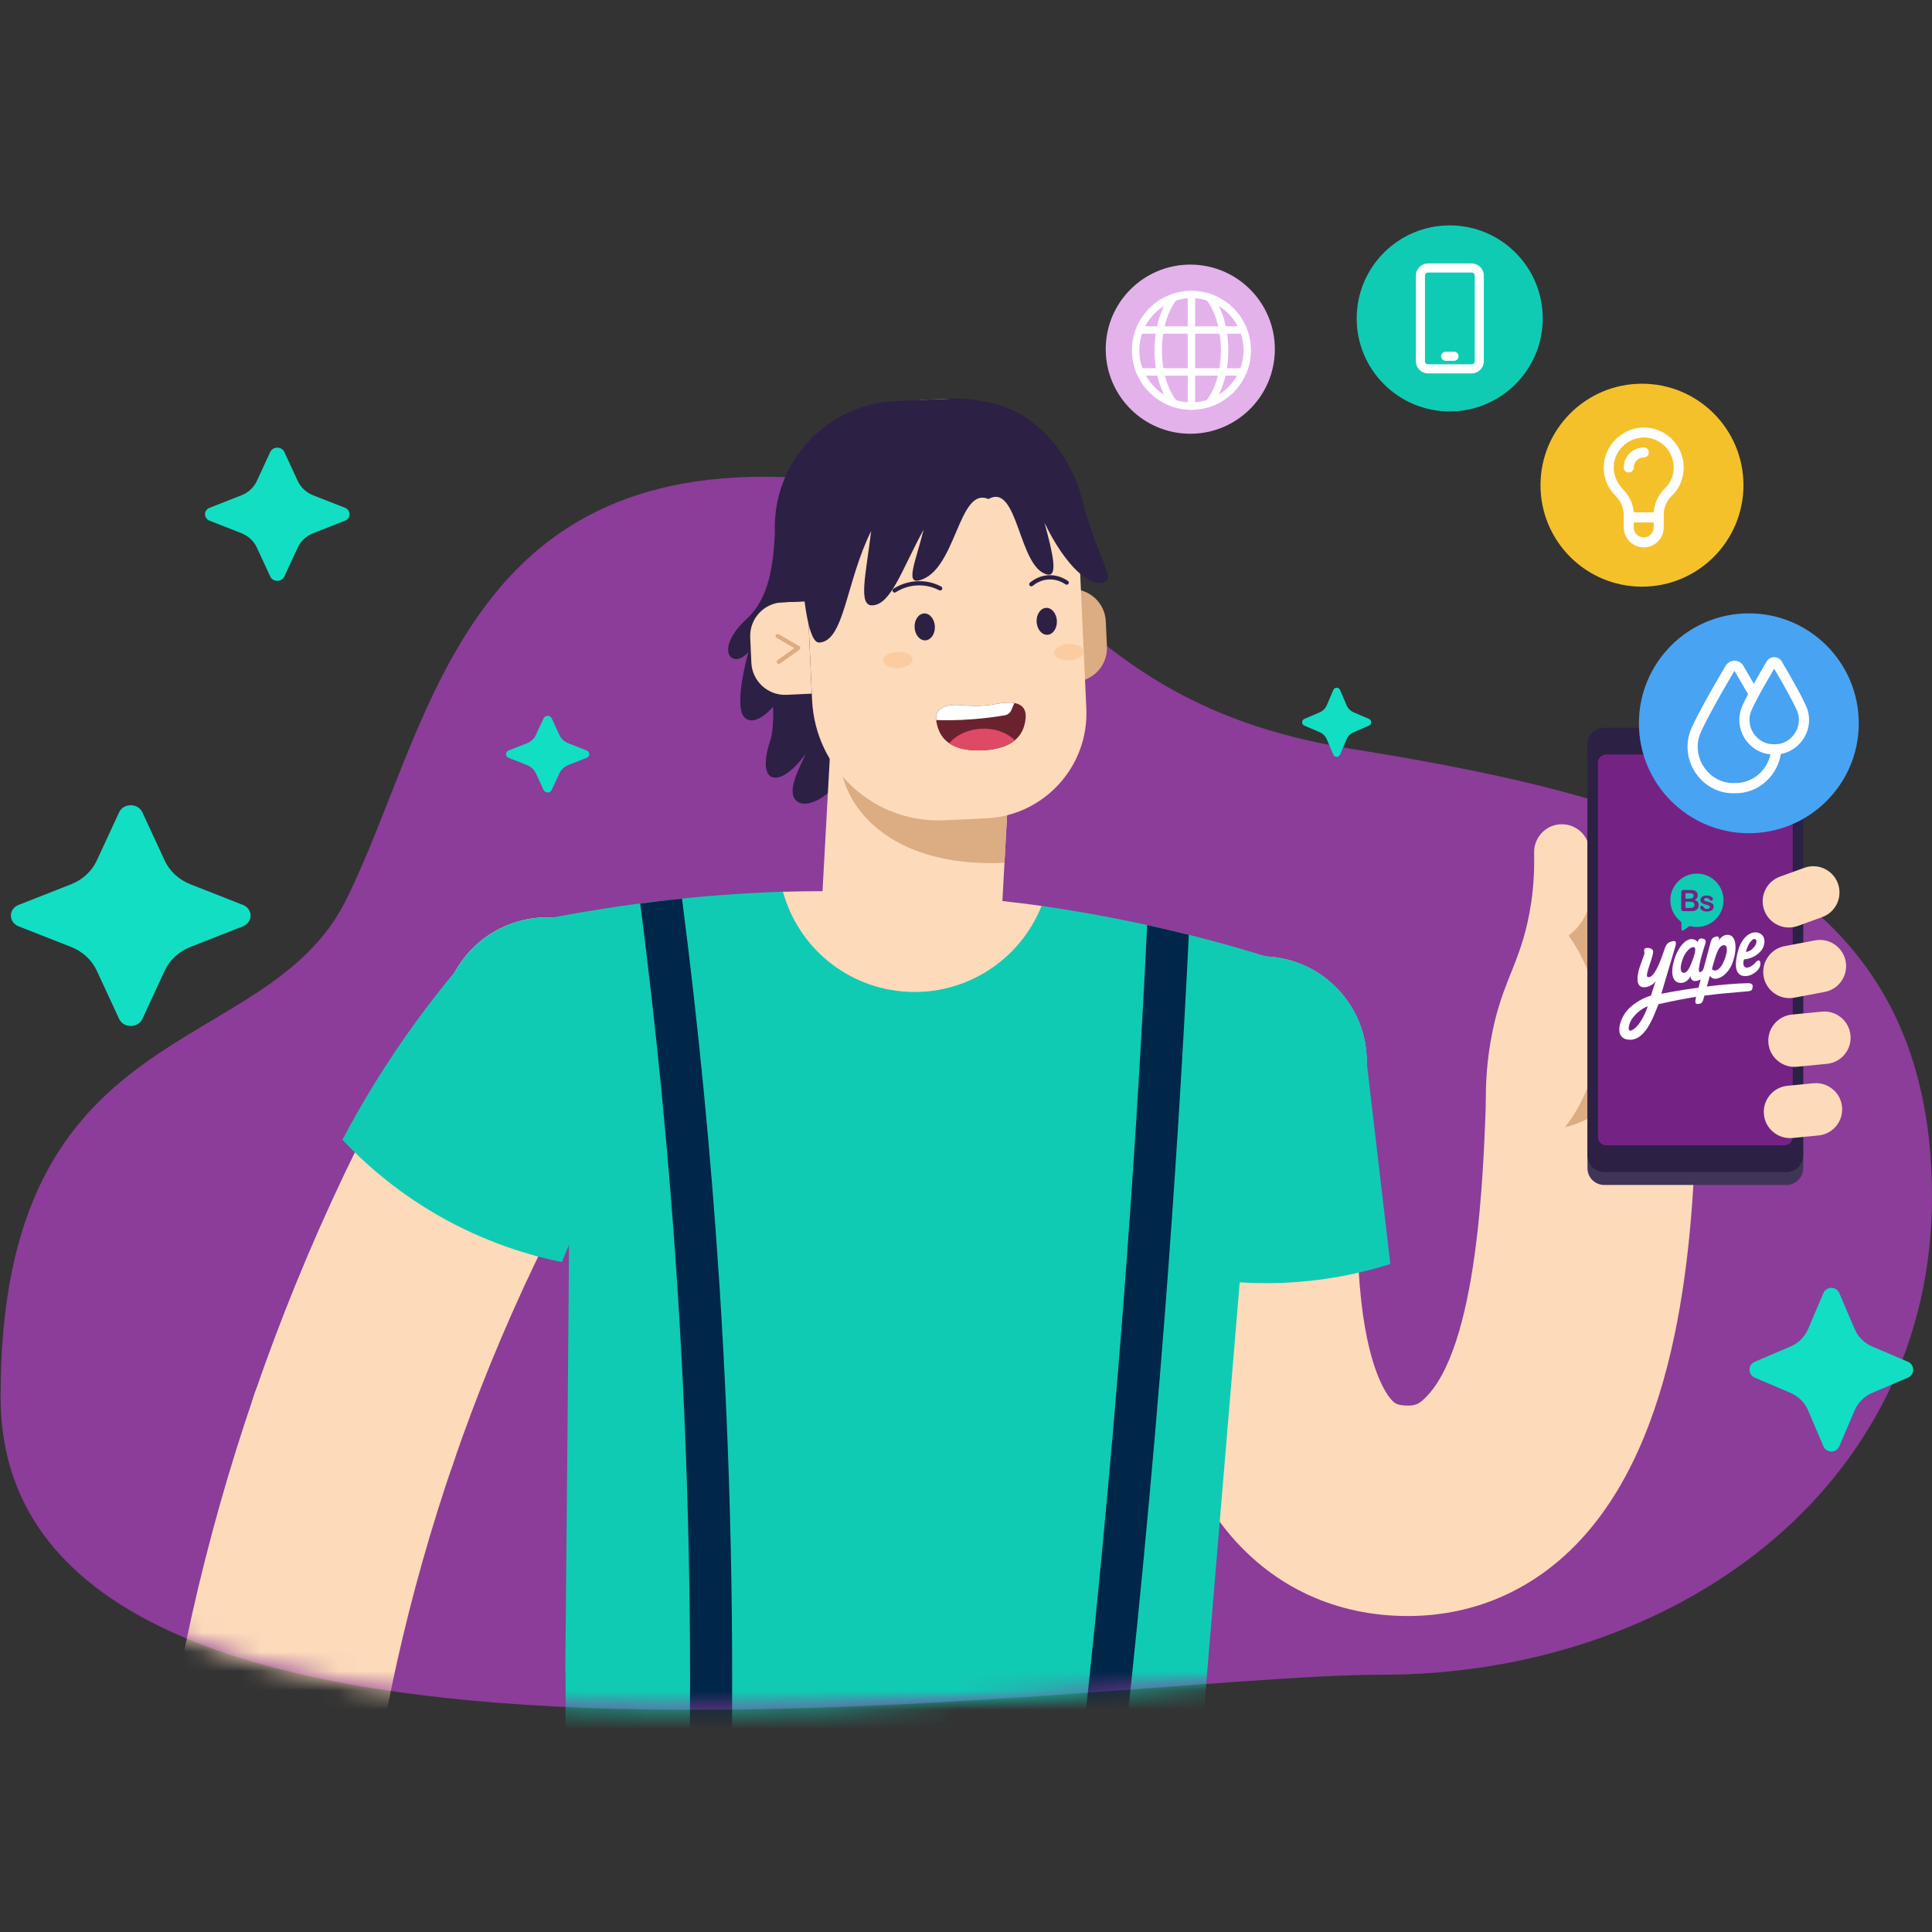 <svg width="100" height="100" viewBox="0 0 100 100" fill="none" xmlns="http://www.w3.org/2000/svg">
<rect x="0" y="0" width="100" height="100" fill="#333333" stroke="none"/>
<path d="M39.498 24.677C54.744 24.669 52.97 36.042 69.983 38.766C86.995 41.489 100 45.619 100 61.945C100 77.09 86.597 86.684 71.55 86.684C56.504 86.684 0.117 96.012 0.032 72.37C-0.04 52.307 13.696 55.027 17.899 46.607C22.102 38.188 23.658 24.686 39.498 24.677Z" fill="#8B3D99"/>
<mask id="mask0_624_12958" style="mask-type:alpha" maskUnits="userSpaceOnUse" x="0" y="18" width="100" height="71">
<path d="M100 18.841C100 28.348 100 45.198 100 61.945C100 77.09 86.597 86.684 71.551 86.684C56.504 86.684 0.117 96.012 0.032 72.37C-0.04 52.164 0.032 28.537 0.032 18.841C32.962 18.842 66.634 18.841 100 18.841Z" fill="#8B3D99"/>
</mask>
<g mask="url(#mask0_624_12958)">
<path d="M72.939 83.645C69.12 83.665 65.942 82.107 63.702 79.484C58.332 73.201 59.26 62.13 59.866 54.514C60.106 51.517 62.733 49.279 65.728 49.519C68.726 49.758 70.963 52.381 70.724 55.381C70.495 58.237 70.105 61.83 70.321 65.683C70.586 70.428 71.66 72.031 71.983 72.408C72.166 72.622 72.288 72.718 72.695 72.746C73.212 72.783 73.414 72.681 73.678 72.441C76.534 69.838 76.784 60.381 76.915 56.93C77.028 53.924 79.568 51.584 82.564 51.693C85.57 51.806 87.914 54.336 87.801 57.342C87.794 57.507 87.79 57.727 87.784 57.991C87.616 65.156 86.731 75.284 81.013 80.493C78.756 82.549 75.98 83.628 72.937 83.645H72.939Z" fill="#FCDABA"/>
<path d="M82.359 62.583C85.367 62.583 87.805 60.145 87.805 57.137C87.805 54.129 85.367 51.691 82.359 51.691C79.351 51.691 76.913 54.129 76.913 57.137C76.913 60.145 79.351 62.583 82.359 62.583Z" fill="#FCDABA"/>
<path d="M81.163 49.911L78.488 53.307L86.23 60.969L91.79 60.938L91.733 49.854L81.163 49.911Z" fill="#FCDABA"/>
<path d="M76.913 57.165C76.891 56.281 76.928 54.926 77.264 53.325C77.708 51.214 78.344 50.279 78.843 48.597C79.155 47.541 79.451 46.062 79.405 44.147C79.385 43.343 80.017 42.674 80.821 42.663C81.564 42.654 82.198 43.214 82.268 43.955C82.398 45.353 82.394 46.789 82.237 48.249C82.708 48.706 83.684 49.785 84.028 51.453C84.66 54.512 82.612 56.86 82.359 57.137L76.913 57.165Z" fill="#FCDABA"/>
<path d="M81.002 58.348C81.431 57.797 82.738 55.983 82.756 53.318C82.773 50.776 81.61 49.005 81.192 48.425C81.396 48.273 81.756 47.961 82.026 47.445C82.302 46.918 82.348 46.432 82.355 46.177C82.346 46.593 82.326 47.022 82.298 47.467C82.281 47.733 82.259 47.994 82.235 48.249C84.128 49.253 85.289 51.225 85.202 53.296C85.102 55.658 83.396 57.736 81.002 58.35V58.348Z" fill="#DCAC82"/>
<g clip-path="url(#clip0_624_12958)">
<path d="M93.333 60.468V39.199C93.333 38.721 92.945 38.334 92.466 38.334H83.035C82.555 38.334 82.167 38.721 82.167 39.199V60.468C82.167 60.946 82.555 61.333 83.035 61.333H92.466C92.945 61.333 93.333 60.946 93.333 60.468Z" fill="#403556"/>
<path d="M93.333 59.801V38.532C93.333 38.054 92.945 37.667 92.466 37.667H83.035C82.555 37.667 82.167 38.054 82.167 38.532V59.801C82.167 60.279 82.555 60.666 83.035 60.666H92.466C92.945 60.666 93.333 60.279 93.333 59.801Z" fill="#2C2044"/>
<path d="M92.791 58.85V39.483C92.791 39.246 92.598 39.054 92.361 39.054H83.137C82.899 39.054 82.707 39.246 82.707 39.483V58.85C82.707 59.087 82.899 59.279 83.137 59.279H92.361C92.598 59.279 92.791 59.087 92.791 58.85Z" fill="#742384"/>
<path d="M86.624 38.612H88.873C89.004 38.612 89.11 38.506 89.11 38.376V38.347C89.11 38.217 89.004 38.111 88.873 38.111H86.624C86.494 38.111 86.388 38.217 86.388 38.347V38.376C86.388 38.506 86.494 38.612 86.624 38.612Z" fill="#544A69"/>
<path d="M90.465 50.89C89.8 50.902 89.045 50.974 88.348 51.062C88.426 50.781 88.504 50.503 88.504 50.503C88.504 50.503 88.584 50.675 88.809 50.658C89.129 50.633 89.518 50.321 89.706 49.748C89.906 49.141 89.888 48.45 89.48 48.392C89.15 48.346 88.992 48.638 88.969 48.697C88.969 48.697 89.04 48.431 88.83 48.477C88.629 48.522 88.592 48.611 88.542 48.772C88.534 48.8 88.364 49.432 88.187 50.097C88.184 50.102 88.182 50.107 88.18 50.112C88.137 50.263 88.05 50.313 87.987 50.317C87.785 50.33 88.22 48.99 88.253 48.888C88.297 48.754 88.323 48.652 88.175 48.596C88.076 48.558 87.939 48.572 87.899 48.679C87.882 48.724 87.87 48.757 87.87 48.757C87.87 48.757 87.756 48.588 87.505 48.611C87.253 48.634 86.935 48.941 86.725 49.48C86.514 50.019 86.423 50.792 86.922 50.87C87.175 50.909 87.388 50.763 87.499 50.524C87.499 50.524 87.48 50.684 87.646 50.763C87.712 50.794 87.875 50.782 88.028 50.695C87.988 50.847 87.95 50.991 87.916 51.119C86.839 51.268 85.991 51.435 85.991 51.435C85.991 51.435 86.581 49.433 86.714 48.992C86.826 48.623 86.616 48.704 86.461 48.749C86.296 48.797 86.217 48.937 86.135 49.19C85.773 50.298 85.488 50.643 85.282 50.568C85.093 50.5 85.688 49.324 85.545 49.169C85.421 49.034 85.166 49.041 85.118 49.12C85.069 49.2 85.141 49.272 85.11 49.385C85.079 49.497 84.841 50.105 84.816 50.241C84.79 50.377 84.584 51.132 85.131 51.099C85.455 51.08 85.676 50.835 85.7 50.767C85.599 51.06 85.454 51.533 85.454 51.533C85.454 51.533 84.792 51.699 84.264 52.253C83.845 52.693 83.548 53.641 84.174 53.792C85.148 54.026 85.608 52.536 85.844 51.976C86.633 51.8 87.234 51.683 87.791 51.596C87.783 51.628 87.777 51.651 87.775 51.66C87.725 51.893 87.736 51.986 87.917 51.964C88.113 51.94 88.138 51.839 88.202 51.595C88.206 51.578 88.212 51.557 88.218 51.534C88.878 51.444 89.525 51.388 90.416 51.314C90.693 51.291 90.69 51.244 90.717 51.078C90.748 50.89 90.531 50.889 90.465 50.89ZM88.767 49.604C88.9 49.168 89.022 48.993 89.137 48.944C89.412 48.826 89.463 49.171 89.252 49.696C89.007 50.302 88.72 50.288 88.611 50.169C88.611 50.169 88.626 50.065 88.767 49.604ZM87.541 49.868C87.424 50.153 87.313 50.353 87.162 50.354C86.944 50.356 86.95 50.028 87.105 49.616C87.235 49.269 87.472 49.051 87.6 49.026C87.728 49.001 87.877 49.055 87.541 49.868ZM84.666 53.183C84.149 53.646 84.279 53.012 84.471 52.738C84.837 52.218 85.288 52.086 85.288 52.086C85.058 52.758 84.772 53.088 84.666 53.183Z" fill="white"/>
<path d="M91.153 49.213C91.349 48.986 91.438 48.502 91.11 48.324C90.713 48.109 90.195 48.438 89.982 49.146C89.792 49.776 89.721 50.55 90.365 50.522C90.683 50.508 90.957 50.278 91.056 50.108C91.104 50.025 91.124 49.895 91.115 49.837C91.092 49.675 90.993 49.652 90.825 49.865C90.784 49.911 90.453 50.207 90.291 50.031C90.174 49.905 90.272 49.656 90.277 49.656C90.489 49.64 90.859 49.554 91.153 49.213ZM90.679 48.663C90.857 48.496 91.027 48.696 90.821 48.983C90.613 49.273 90.37 49.265 90.368 49.275C90.393 49.161 90.485 48.845 90.679 48.663Z" fill="white"/>
<path d="M87.645 46.712C87.606 46.687 87.548 46.675 87.471 46.675H87.24V46.995H87.478C87.628 46.995 87.703 46.941 87.703 46.833C87.703 46.777 87.684 46.737 87.645 46.712Z" fill="#10CBB4"/>
<path d="M87.768 45.219C87.071 45.251 86.501 45.813 86.459 46.512C86.43 46.985 86.639 47.41 86.977 47.68C87.011 47.708 87.032 47.75 87.032 47.794V48.099C87.032 48.123 87.045 48.144 87.066 48.155L87.074 48.159C87.094 48.17 87.118 48.168 87.136 48.155L87.397 47.966C87.431 47.942 87.474 47.933 87.515 47.943C87.617 47.967 87.724 47.98 87.833 47.98C88.594 47.98 89.21 47.362 89.21 46.599C89.21 45.815 88.559 45.183 87.768 45.219ZM87.881 47.015C87.85 47.064 87.807 47.1 87.754 47.124C87.721 47.138 87.682 47.148 87.639 47.154C87.596 47.159 87.545 47.162 87.487 47.162H87.153C87.105 47.162 87.07 47.151 87.049 47.13C87.029 47.108 87.018 47.073 87.018 47.026V46.2C87.018 46.152 87.029 46.117 87.05 46.096C87.071 46.074 87.105 46.064 87.153 46.064H87.507C87.56 46.064 87.605 46.067 87.643 46.073C87.682 46.08 87.716 46.092 87.746 46.111C87.772 46.126 87.795 46.146 87.815 46.17C87.835 46.193 87.85 46.22 87.861 46.248C87.871 46.277 87.876 46.307 87.876 46.339C87.876 46.449 87.822 46.53 87.712 46.581C87.856 46.627 87.928 46.716 87.928 46.849C87.928 46.91 87.913 46.966 87.881 47.015ZM88.66 47.058C88.633 47.099 88.593 47.129 88.539 47.15C88.485 47.17 88.42 47.181 88.343 47.181C88.27 47.181 88.207 47.17 88.155 47.147C88.103 47.125 88.064 47.097 88.039 47.063C88.014 47.029 88.002 46.996 88.002 46.962C88.002 46.939 88.01 46.92 88.026 46.904C88.042 46.888 88.062 46.88 88.086 46.88C88.108 46.88 88.124 46.885 88.136 46.895C88.147 46.906 88.158 46.921 88.169 46.94C88.19 46.976 88.215 47.004 88.244 47.022C88.273 47.039 88.312 47.048 88.363 47.048C88.404 47.048 88.437 47.039 88.463 47.021C88.49 47.003 88.502 46.982 88.502 46.959C88.502 46.922 88.489 46.896 88.462 46.88C88.435 46.863 88.39 46.848 88.328 46.833C88.257 46.815 88.2 46.797 88.156 46.778C88.112 46.758 88.077 46.733 88.05 46.702C88.024 46.67 88.011 46.631 88.011 46.585C88.011 46.544 88.023 46.506 88.047 46.469C88.072 46.433 88.108 46.404 88.156 46.382C88.203 46.36 88.26 46.349 88.328 46.349C88.38 46.349 88.428 46.355 88.47 46.366C88.512 46.377 88.547 46.392 88.575 46.41C88.603 46.429 88.625 46.449 88.639 46.472C88.654 46.494 88.662 46.516 88.662 46.538C88.662 46.561 88.654 46.58 88.638 46.595C88.623 46.61 88.6 46.618 88.571 46.618C88.55 46.618 88.532 46.612 88.518 46.6C88.503 46.588 88.486 46.57 88.467 46.546C88.452 46.526 88.434 46.51 88.413 46.498C88.392 46.486 88.363 46.48 88.327 46.48C88.291 46.48 88.26 46.488 88.236 46.504C88.211 46.519 88.199 46.539 88.199 46.562C88.199 46.584 88.208 46.601 88.226 46.615C88.244 46.629 88.268 46.64 88.298 46.649C88.329 46.658 88.371 46.669 88.424 46.682C88.487 46.698 88.539 46.716 88.579 46.738C88.619 46.759 88.649 46.784 88.67 46.814C88.691 46.843 88.701 46.876 88.701 46.914C88.701 46.97 88.688 47.018 88.66 47.058Z" fill="#10CBB4"/>
<path d="M87.571 46.499C87.602 46.489 87.624 46.469 87.641 46.439C87.653 46.418 87.659 46.395 87.659 46.369C87.659 46.313 87.639 46.276 87.6 46.258C87.561 46.24 87.501 46.231 87.42 46.231H87.24V46.515H87.443C87.499 46.515 87.541 46.51 87.571 46.499Z" fill="#10CBB4"/>
</g>
<path d="M94.318 47.469C95.022 47.213 95.386 46.435 95.131 45.73C94.876 45.026 94.097 44.661 93.392 44.917L92.131 45.374C91.426 45.63 91.062 46.408 91.317 47.113C91.573 47.818 92.351 48.182 93.056 47.926L94.318 47.469Z" fill="#FCDABA"/>
<path d="M94.45 51.341C95.186 51.201 95.67 50.491 95.531 49.755C95.391 49.018 94.681 48.534 93.945 48.674L92.369 48.972C91.633 49.112 91.149 49.822 91.288 50.559C91.428 51.295 92.138 51.779 92.874 51.639L94.45 51.341Z" fill="#FCDABA"/>
<path d="M94.563 55.064C95.309 54.991 95.854 54.327 95.781 53.581C95.708 52.835 95.044 52.289 94.298 52.362L92.75 52.514C92.004 52.587 91.459 53.251 91.532 53.997C91.605 54.743 92.269 55.288 93.015 55.215L94.563 55.064Z" fill="#FCDABA"/>
<path d="M94.126 58.771C94.872 58.698 95.417 58.034 95.344 57.288C95.271 56.542 94.607 55.996 93.861 56.069L92.519 56.2C91.773 56.273 91.228 56.938 91.3 57.684C91.374 58.429 92.037 58.975 92.784 58.902L94.126 58.771Z" fill="#FCDABA"/>
<path d="M71.963 65.426C70.386 65.923 68.016 66.47 65.112 66.413C62.543 66.363 60.432 65.862 58.955 65.387C58.914 63.228 59.005 60.825 59.328 58.228C59.472 57.076 59.648 55.976 59.848 54.935C63.478 54.946 67.109 54.956 70.739 54.967C71.146 58.453 71.556 61.941 71.963 65.426Z" fill="#10CBB4"/>
<path d="M65.293 60.396C68.3 60.396 70.739 57.958 70.739 54.95C70.739 51.942 68.3 49.504 65.293 49.504C62.285 49.504 59.846 51.942 59.846 54.95C59.846 57.958 62.285 60.396 65.293 60.396Z" fill="#10CBB4"/>
<path d="M65.597 49.513L28.618 47.491C25.614 47.327 23.046 49.628 22.882 52.632C22.718 55.635 25.02 58.203 28.023 58.367L65.002 60.389C68.006 60.553 70.574 58.252 70.738 55.248C70.902 52.245 68.601 49.677 65.597 49.513Z" fill="#10CBB4"/>
<path d="M40.111 27.594C40.017 29.285 39.81 30.962 38.66 32.021C36.896 33.648 37.917 34.716 38.739 33.744C38.739 33.744 37.924 36.592 38.558 37.154C39.12 37.653 40.015 36.585 40.015 36.585C40.015 36.585 40.07 37.727 39.869 38.334C39.085 40.696 40.423 40.837 41.723 38.981C41.287 39.925 40.627 41.136 41.34 41.53C41.83 41.803 43.078 41.251 43.647 39.949L43.076 27.457L40.111 27.592V27.594Z" fill="#2C2044"/>
<path d="M29.262 86.453V95.658L44.355 97.836H46.59L61.685 95.658V86.453H29.262Z" fill="#002649"/>
<path d="M51.884 46.637L52.441 36.432L43.131 35.923L42.573 46.127C41.876 46.129 41.187 46.138 40.514 46.157C41.307 49.046 43.867 51.185 46.956 51.353C50.045 51.523 52.823 49.676 53.927 46.892C53.261 46.8 52.577 46.715 51.884 46.637Z" fill="#FCDABA"/>
<path d="M52.219 40.491L51.99 44.654C50.374 44.741 47.784 44.595 45.758 43.149C44.146 41.996 43.708 40.596 43.573 40.018L52.217 40.491H52.219Z" fill="#DCAC82"/>
<path d="M18.315 79.395C21.323 79.395 23.761 76.957 23.761 73.949C23.761 70.941 21.323 68.502 18.315 68.502C15.307 68.502 12.869 70.941 12.869 73.949C12.869 76.957 15.307 79.395 18.315 79.395Z" fill="#FCDABA"/>
<path d="M12.139 101.239C9.488 100.622 7.66 98.104 7.967 95.333C8.843 87.46 10.59 79.669 13.163 72.18C15.821 64.439 19.365 56.991 23.7 50.048C25.293 47.497 28.652 46.719 31.203 48.312C33.754 49.904 34.532 53.264 32.939 55.817C29.042 62.063 25.853 68.757 23.463 75.72C21.151 82.454 19.579 89.46 18.792 96.54C18.459 99.529 15.766 101.683 12.777 101.35C12.559 101.326 12.346 101.289 12.137 101.241L12.139 101.239Z" fill="#FCDABA"/>
<path d="M29.086 65.326C27.465 64.997 25.127 64.326 22.611 62.871C20.389 61.586 18.786 60.122 17.723 58.991C18.731 57.083 19.975 55.024 21.513 52.909C22.197 51.97 22.883 51.094 23.563 50.277C26.735 52.044 29.905 53.813 33.077 55.58C31.746 58.828 30.415 62.076 29.084 65.324L29.086 65.326Z" fill="#10CBB4"/>
<path d="M28.321 58.379C31.329 58.379 33.767 55.941 33.767 52.933C33.767 49.925 31.329 47.486 28.321 47.486C25.313 47.486 22.875 49.925 22.875 52.933C22.875 55.941 25.313 58.379 28.321 58.379Z" fill="#10CBB4"/>
<path d="M40.492 31.176L41.798 31.116L42.017 35.904L40.711 35.964C39.749 36.008 38.934 35.264 38.89 34.302L38.831 32.996C38.787 32.035 39.53 31.22 40.492 31.176Z" fill="#FCDABA"/>
<path fill-rule="evenodd" clip-rule="evenodd" d="M40.158 32.866C40.189 32.814 40.255 32.796 40.307 32.827L41.37 33.445C41.403 33.464 41.423 33.498 41.425 33.534C41.426 33.571 41.409 33.607 41.379 33.628L40.377 34.343C40.328 34.378 40.26 34.366 40.225 34.317C40.19 34.268 40.201 34.2 40.25 34.165L41.115 33.549L40.198 33.015C40.146 32.985 40.128 32.918 40.158 32.866Z" fill="#DCAC82"/>
<path d="M54.11 30.557L55.415 30.498C56.376 30.455 57.193 31.198 57.236 32.16L57.295 33.465C57.339 34.426 56.596 35.243 55.633 35.287L54.328 35.345L54.11 30.557Z" fill="#DCAC82"/>
<path d="M47.865 20.695L48.953 20.646C52.557 20.481 55.616 23.272 55.781 26.876L56.229 36.669C56.366 39.672 54.04 42.221 51.037 42.358L48.861 42.458C45.257 42.623 42.198 39.832 42.033 36.228L41.635 27.523C41.47 23.919 44.261 20.86 47.865 20.695Z" fill="#FCDABA"/>
<path d="M47.896 33.144C48.186 33.131 48.406 32.809 48.389 32.424C48.371 32.039 48.122 31.738 47.832 31.752C47.543 31.765 47.322 32.087 47.34 32.472C47.357 32.857 47.606 33.158 47.896 33.144Z" fill="#2C2044"/>
<path d="M54.211 32.856C54.501 32.843 54.722 32.52 54.704 32.136C54.686 31.751 54.437 31.45 54.148 31.463C53.858 31.477 53.637 31.799 53.655 32.184C53.673 32.568 53.922 32.869 54.211 32.856Z" fill="#2C2044"/>
<path d="M46.305 30.672C46.27 30.672 46.233 30.655 46.213 30.622C46.18 30.572 46.196 30.505 46.246 30.472C46.516 30.3 46.962 30.091 47.542 30.082C48.067 30.071 48.464 30.228 48.714 30.359C48.769 30.387 48.788 30.453 48.76 30.505C48.731 30.559 48.666 30.579 48.614 30.55C48.389 30.435 48.032 30.298 47.579 30.298C47.568 30.298 47.557 30.298 47.546 30.298C47.017 30.306 46.612 30.496 46.366 30.653C46.348 30.664 46.326 30.67 46.307 30.67L46.305 30.672Z" fill="#2C2044"/>
<path d="M53.38 30.348C53.35 30.348 53.317 30.335 53.295 30.309C53.258 30.263 53.265 30.193 53.311 30.156C53.498 30.002 53.807 29.812 54.215 29.777C54.677 29.738 55.045 29.912 55.273 30.067C55.324 30.099 55.337 30.167 55.304 30.217C55.271 30.267 55.202 30.28 55.154 30.248C54.956 30.113 54.635 29.962 54.234 29.995C53.882 30.025 53.614 30.191 53.448 30.326C53.428 30.343 53.402 30.35 53.378 30.35L53.38 30.348Z" fill="#2C2044"/>
<path d="M55.391 24.936C54.261 25.283 52.829 25.607 51.154 25.729C48.832 25.899 46.878 25.62 45.488 25.309C44.157 27.015 44.004 28.668 43.821 31.025L40.275 31.187L40.111 27.594C39.946 23.989 42.736 20.932 46.342 20.767L49.23 20.636C52.021 20.508 54.548 22.272 55.391 24.936Z" fill="#2C2044"/>
<path d="M46.49 34.584C46.91 34.564 47.241 34.36 47.231 34.127C47.22 33.894 46.871 33.72 46.452 33.739C46.032 33.758 45.701 33.963 45.712 34.196C45.722 34.429 46.071 34.603 46.49 34.584Z" fill="#FBCCA1"/>
<path d="M55.353 34.179C55.773 34.16 56.104 33.955 56.093 33.722C56.083 33.489 55.734 33.315 55.315 33.334C54.895 33.354 54.564 33.558 54.575 33.791C54.585 34.025 54.934 34.198 55.353 34.179Z" fill="#FBCCA1"/>
<path d="M48.409 20.673C50.805 20.564 51.054 23.516 51.16 25.83C49.599 25.159 49.509 29.516 47.599 30.034C46.834 30.252 47.418 29.01 47.806 27.411C46.671 29.505 46.133 31.245 45.187 31.332C44.379 31.409 44.83 29.714 45.091 27.485C43.778 30.121 43.708 33.2 42.401 33.258C41.926 33.28 41.529 31.574 41.396 27.62C41.307 24.965 41.259 20.998 48.409 20.671V20.673Z" fill="#2C2044"/>
<path d="M50.873 20.782C50.936 22.185 51.054 23.518 51.158 25.832C52.705 24.952 52.703 29.372 54.193 29.733C54.79 29.89 54.485 28.616 54.062 27.054C55.178 29.378 56.48 30.424 57.143 30.137C57.746 29.875 56.929 29.317 55.951 25.642C55.304 23.276 53.3 21.05 50.873 20.782Z" fill="#2C2044"/>
<path d="M50.746 36.531C50.457 36.544 50.167 36.537 49.88 36.509C48.81 36.406 48.355 36.711 48.472 37.376C48.596 38.077 49.058 38.916 50.851 38.837C52.642 38.755 53.025 37.877 53.086 37.167C53.143 36.493 52.664 36.232 51.607 36.43C51.324 36.485 51.036 36.517 50.746 36.531Z" fill="#6B222F"/>
<path d="M52.529 38.317C52.195 38.596 51.67 38.798 50.851 38.837C50.032 38.872 49.492 38.718 49.135 38.471C49.485 38.047 50.093 37.753 50.799 37.72C51.505 37.687 52.139 37.927 52.526 38.317H52.529Z" fill="#DE4A65"/>
<path d="M52.503 36.389L52.343 36.764C52.285 36.901 52.16 36.997 52.015 37.023C51.405 37.127 50.662 37.221 49.808 37.26C49.322 37.282 48.871 37.284 48.459 37.271C48.409 36.681 48.869 36.413 49.88 36.511C50.167 36.537 50.457 36.546 50.747 36.533C51.036 36.52 51.326 36.485 51.607 36.432C51.975 36.363 52.274 36.35 52.505 36.389H52.503Z" fill="white"/>
<path d="M65.573 49.514C64.349 64.202 63.123 78.887 61.898 93.575L29.279 93.736C29.273 91.309 29.266 88.882 29.26 86.453C29.454 66.112 29.482 60.906 29.465 60.224C29.465 60.196 29.432 58.838 29.432 58.838C29.373 56.78 29.264 54.634 29.092 52.41C28.961 50.717 28.8 49.077 28.617 47.488C30.325 47.162 32.157 46.87 34.105 46.641C36.377 46.373 38.523 46.223 40.514 46.155C41.311 49.037 43.869 51.168 46.952 51.336C50.034 51.503 52.81 49.665 53.914 46.889C58.434 47.541 62.358 48.519 65.573 49.512V49.514Z" fill="#10CBB4"/>
<path d="M37.824 93.695C37.098 93.699 36.373 93.701 35.645 93.706C35.841 84.682 35.643 75.561 35.059 66.568C34.632 59.98 33.985 53.331 33.138 46.767C33.458 46.724 33.78 46.685 34.107 46.645C34.51 46.597 34.907 46.554 35.301 46.515C36.153 53.116 36.802 59.804 37.233 66.426C37.821 75.461 38.02 84.626 37.824 93.695Z" fill="#002649"/>
<path d="M61.535 48.388C61.212 54.926 60.796 61.516 60.293 68.016C59.633 76.515 58.811 85.109 57.842 93.594C57.11 93.599 56.378 93.603 55.646 93.605C56.626 85.063 57.456 76.408 58.119 67.849C58.631 61.235 59.055 54.532 59.378 47.883C60.118 48.044 60.837 48.214 61.535 48.388Z" fill="#002649"/>
</g>
<path d="M61.609 22.451C64.026 22.451 65.986 20.491 65.986 18.073C65.986 15.656 64.026 13.696 61.609 13.696C59.192 13.696 57.232 15.656 57.232 18.073C57.232 20.491 59.192 22.451 61.609 22.451Z" fill="#E3B2EB"/>
<path d="M58.971 18.131C58.971 16.642 60.178 15.434 61.668 15.434C63.158 15.434 64.366 16.642 64.366 18.131C64.366 19.621 63.158 20.829 61.668 20.829C60.178 20.829 58.971 19.621 58.971 18.131ZM61.668 15.051C59.967 15.051 58.588 16.43 58.588 18.131C58.588 19.833 59.967 21.212 61.668 21.212C63.369 21.212 64.748 19.833 64.748 18.131C64.748 16.43 63.369 15.051 61.668 15.051Z" fill="white"/>
<path d="M59.003 16.891C58.897 16.891 58.812 16.977 58.812 17.083C58.812 17.188 58.897 17.274 59.003 17.274H64.332C64.438 17.274 64.524 17.188 64.524 17.083C64.524 16.977 64.438 16.891 64.332 16.891H59.003Z" fill="white"/>
<path d="M64.332 19.058L59.003 19.059C58.897 19.059 58.812 19.145 58.812 19.251C58.812 19.357 58.897 19.442 59.003 19.442L64.332 19.441C64.438 19.441 64.524 19.355 64.524 19.25C64.524 19.144 64.438 19.058 64.332 19.058Z" fill="white"/>
<path d="M62.731 15.275C62.664 15.193 62.544 15.18 62.461 15.246C62.379 15.313 62.366 15.433 62.433 15.515C62.884 16.075 63.194 17.029 63.194 18.132C63.194 19.234 62.884 20.188 62.433 20.748C62.366 20.83 62.379 20.951 62.461 21.017C62.544 21.083 62.664 21.07 62.731 20.988C63.252 20.342 63.577 19.294 63.577 18.132C63.577 16.969 63.252 15.922 62.731 15.275Z" fill="white"/>
<path d="M60.904 15.515C60.97 15.433 60.957 15.313 60.875 15.246C60.792 15.18 60.672 15.193 60.606 15.275C60.084 15.922 59.759 16.969 59.759 18.132C59.759 19.294 60.084 20.342 60.606 20.988C60.672 21.07 60.792 21.083 60.875 21.017C60.957 20.951 60.97 20.83 60.904 20.748C60.452 20.188 60.142 19.234 60.142 18.132C60.142 17.029 60.452 16.075 60.904 15.515Z" fill="white"/>
<path d="M61.859 15.243C61.859 15.137 61.773 15.051 61.667 15.051C61.562 15.051 61.476 15.137 61.476 15.243V21.02C61.476 21.126 61.562 21.212 61.667 21.212C61.773 21.212 61.859 21.126 61.859 21.02V15.243Z" fill="white"/>
<path d="M84.989 30.366C87.889 30.366 90.241 28.014 90.241 25.113C90.241 22.212 87.889 19.861 84.989 19.861C82.088 19.861 79.736 22.212 79.736 25.113C79.736 28.014 82.088 30.366 84.989 30.366Z" fill="#F4C12A"/>
<path d="M85.855 27.04H84.303C84.148 27.04 84.045 26.936 84.045 26.781V26.652C84.045 26.29 83.889 25.928 83.605 25.643C83.191 25.229 82.984 24.686 83.01 24.117C83.062 23.031 83.967 22.151 85.053 22.126H85.079C86.217 22.126 87.148 23.057 87.148 24.195C87.148 24.738 86.942 25.281 86.528 25.669C86.243 25.928 86.114 26.29 86.114 26.652V26.781C86.114 26.936 86.01 27.04 85.855 27.04ZM84.562 26.523H85.597C85.623 26.057 85.829 25.643 86.166 25.281C86.476 24.997 86.631 24.609 86.631 24.195C86.631 23.341 85.933 22.643 85.079 22.643H85.053C84.252 22.669 83.553 23.315 83.528 24.143C83.502 24.557 83.683 24.971 83.967 25.281C84.329 25.643 84.536 26.083 84.562 26.523Z" fill="white"/>
<path d="M85.08 28.333C84.511 28.333 84.045 27.867 84.045 27.299V26.781C84.045 26.626 84.149 26.523 84.304 26.523H85.856C86.011 26.523 86.114 26.626 86.114 26.781V27.299C86.114 27.867 85.649 28.333 85.08 28.333ZM84.562 27.04V27.299C84.562 27.583 84.795 27.816 85.08 27.816C85.364 27.816 85.597 27.583 85.597 27.299V27.04H84.562ZM84.304 24.453C84.149 24.453 84.045 24.35 84.045 24.195C84.045 23.626 84.511 23.16 85.08 23.16C85.235 23.16 85.338 23.264 85.338 23.419C85.338 23.574 85.235 23.677 85.08 23.677C84.795 23.677 84.562 23.91 84.562 24.195C84.562 24.35 84.459 24.453 84.304 24.453Z" fill="white"/>
<path d="M75.037 21.296C77.696 21.296 79.852 19.14 79.852 16.481C79.852 13.822 77.696 11.667 75.037 11.667C72.378 11.667 70.222 13.822 70.222 16.481C70.222 19.14 72.378 21.296 75.037 21.296Z" fill="#10CBB4"/>
<path d="M76.171 13.636H73.918C73.75 13.636 73.59 13.703 73.472 13.821C73.353 13.94 73.287 14.1 73.287 14.267V18.696C73.287 18.863 73.353 19.023 73.472 19.142C73.59 19.26 73.75 19.327 73.918 19.327H76.171C76.338 19.327 76.499 19.26 76.617 19.142C76.735 19.023 76.802 18.863 76.802 18.696V14.267C76.802 14.1 76.735 13.94 76.617 13.821C76.499 13.703 76.338 13.636 76.171 13.636ZM76.332 18.696C76.332 18.738 76.315 18.779 76.285 18.81C76.254 18.84 76.213 18.857 76.171 18.857H73.918C73.875 18.857 73.834 18.84 73.804 18.81C73.773 18.779 73.756 18.738 73.756 18.696V14.267C73.756 14.225 73.773 14.184 73.804 14.153C73.834 14.123 73.875 14.106 73.918 14.106H76.171C76.213 14.106 76.254 14.123 76.285 14.153C76.315 14.184 76.332 14.225 76.332 14.267V18.696Z" fill="white"/>
<path d="M75.261 18.204H74.826C74.764 18.204 74.704 18.229 74.66 18.273C74.616 18.317 74.591 18.377 74.591 18.439C74.591 18.502 74.616 18.561 74.66 18.605C74.704 18.649 74.764 18.674 74.826 18.674H75.261C75.324 18.674 75.383 18.649 75.427 18.605C75.471 18.561 75.496 18.502 75.496 18.439C75.496 18.377 75.471 18.317 75.427 18.273C75.383 18.229 75.324 18.204 75.261 18.204Z" fill="white"/>
<path d="M90.52 43.127C93.663 43.127 96.21 40.579 96.21 37.437C96.21 34.294 93.663 31.747 90.52 31.747C87.378 31.747 84.83 34.294 84.83 37.437C84.83 40.579 87.378 43.127 90.52 43.127Z" fill="#48A3F3"/>
<path d="M93.578 36.809C93.481 36.402 92.691 35.029 92.226 34.243L92.212 34.219C92.204 34.206 92.196 34.194 92.187 34.183C92.165 34.156 92.047 34.022 91.854 34.012C91.763 34.008 91.627 34.03 91.494 34.164C91.468 34.19 91.46 34.197 91.15 34.734C91.046 34.913 90.913 35.145 90.777 35.39C90.608 35.097 90.43 34.79 90.243 34.474C90.23 34.453 90.222 34.439 90.219 34.433C90.211 34.42 90.203 34.408 90.193 34.396C90.168 34.365 90.028 34.206 89.803 34.195C89.698 34.19 89.54 34.217 89.383 34.372C89.351 34.401 89.338 34.423 89.062 34.896C88.911 35.154 88.682 35.55 88.446 35.971C87.539 37.59 87.452 37.931 87.427 38.044C87.233 38.758 87.396 39.542 87.863 40.141C88.319 40.727 88.989 41.059 89.709 41.059C89.728 41.059 89.746 41.059 89.765 41.058H89.789C90.411 41.073 91.004 40.839 91.46 40.398C91.84 40.031 92.095 39.539 92.178 39.024C92.619 38.946 93.016 38.697 93.291 38.319C93.614 37.876 93.718 37.325 93.578 36.808L93.578 36.809ZM89.799 40.53C89.796 40.53 89.794 40.53 89.792 40.53H89.762C89.76 40.53 89.757 40.53 89.755 40.53C89.181 40.544 88.642 40.284 88.277 39.816C87.911 39.346 87.784 38.734 87.936 38.178C87.937 38.174 87.938 38.17 87.939 38.166C88.05 37.671 89.444 35.27 89.769 34.733C89.773 34.73 89.776 34.728 89.778 34.727C89.779 34.727 89.78 34.727 89.781 34.728C89.784 34.733 89.787 34.739 89.79 34.744C90.036 35.16 90.268 35.56 90.481 35.934C90.475 35.943 90.471 35.953 90.466 35.962C90.462 35.969 90.458 35.977 90.454 35.984C90.448 35.997 90.441 36.009 90.435 36.021C90.433 36.026 90.43 36.031 90.427 36.036C90.418 36.053 90.41 36.07 90.402 36.086C90.398 36.092 90.395 36.099 90.392 36.105C90.387 36.115 90.382 36.125 90.377 36.134C90.373 36.141 90.37 36.148 90.366 36.156C90.362 36.164 90.358 36.172 90.354 36.179C90.35 36.187 90.347 36.194 90.343 36.202C90.339 36.209 90.336 36.216 90.332 36.223C90.329 36.23 90.325 36.237 90.322 36.244C90.318 36.251 90.315 36.258 90.311 36.265C90.308 36.272 90.305 36.279 90.301 36.285C90.298 36.292 90.295 36.298 90.292 36.305C90.288 36.311 90.285 36.318 90.282 36.324C90.279 36.331 90.276 36.337 90.274 36.342C90.27 36.349 90.267 36.355 90.264 36.362C90.261 36.367 90.259 36.373 90.256 36.379C90.253 36.385 90.251 36.391 90.248 36.396C90.245 36.402 90.243 36.408 90.24 36.413C90.237 36.418 90.235 36.424 90.232 36.43C90.23 36.435 90.227 36.441 90.225 36.446C90.222 36.451 90.22 36.456 90.218 36.461C90.215 36.467 90.213 36.472 90.211 36.477C90.209 36.482 90.206 36.487 90.204 36.492C90.202 36.497 90.2 36.502 90.198 36.507C90.195 36.511 90.193 36.516 90.192 36.52C90.189 36.525 90.187 36.53 90.185 36.535C90.183 36.539 90.181 36.543 90.18 36.547C90.177 36.553 90.174 36.56 90.172 36.566C90.171 36.569 90.169 36.572 90.168 36.575C90.165 36.582 90.162 36.589 90.159 36.596C90.158 36.599 90.157 36.602 90.155 36.605C90.153 36.61 90.152 36.614 90.15 36.619C90.149 36.622 90.147 36.625 90.146 36.628C90.145 36.632 90.143 36.636 90.141 36.64C90.14 36.643 90.139 36.646 90.138 36.649C90.136 36.653 90.135 36.657 90.133 36.66C90.132 36.663 90.131 36.666 90.13 36.669C90.129 36.672 90.128 36.676 90.126 36.679C90.125 36.682 90.124 36.685 90.124 36.687C90.122 36.691 90.121 36.694 90.12 36.697C90.119 36.7 90.118 36.702 90.118 36.705C90.116 36.708 90.115 36.711 90.114 36.714C90.114 36.717 90.113 36.719 90.112 36.721C90.111 36.724 90.11 36.727 90.109 36.73C90.108 36.732 90.108 36.734 90.107 36.736C90.106 36.739 90.105 36.742 90.104 36.745C90.104 36.747 90.103 36.748 90.103 36.75C90.102 36.753 90.101 36.756 90.1 36.759C90.099 36.761 90.099 36.762 90.099 36.763C90.098 36.767 90.097 36.77 90.096 36.773C90.096 36.773 90.095 36.775 90.095 36.776C90.094 36.779 90.093 36.782 90.092 36.786C90.092 36.786 90.092 36.787 90.092 36.787C90.09 36.795 90.088 36.802 90.087 36.809C89.943 37.34 90.064 37.923 90.41 38.368C90.428 38.391 90.447 38.413 90.465 38.434C90.467 38.437 90.47 38.44 90.472 38.443C90.49 38.464 90.508 38.484 90.527 38.503C90.53 38.507 90.533 38.51 90.537 38.514C90.555 38.533 90.574 38.552 90.593 38.57C90.596 38.573 90.6 38.576 90.603 38.579C90.623 38.598 90.643 38.616 90.664 38.634C90.665 38.635 90.667 38.636 90.668 38.638C90.689 38.655 90.71 38.673 90.732 38.689C90.733 38.691 90.735 38.692 90.737 38.693C90.759 38.71 90.78 38.726 90.802 38.741C90.806 38.743 90.809 38.746 90.813 38.748C90.835 38.763 90.856 38.778 90.879 38.791C90.882 38.794 90.886 38.796 90.889 38.798C90.912 38.812 90.935 38.825 90.959 38.838C90.961 38.84 90.963 38.841 90.966 38.842C91.015 38.869 91.065 38.893 91.117 38.915C91.119 38.916 91.121 38.917 91.124 38.918C91.149 38.928 91.174 38.938 91.199 38.947C91.202 38.949 91.206 38.95 91.209 38.951C91.234 38.96 91.26 38.969 91.286 38.977C91.288 38.977 91.291 38.978 91.293 38.979C91.348 38.995 91.404 39.009 91.46 39.02C91.461 39.02 91.462 39.02 91.463 39.02C91.49 39.026 91.518 39.03 91.546 39.034C91.549 39.034 91.552 39.035 91.555 39.035C91.582 39.038 91.609 39.042 91.636 39.044C91.638 39.044 91.639 39.044 91.641 39.044C91.455 39.906 90.682 40.551 89.799 40.529L89.799 40.53ZM92.866 38.008C92.64 38.319 92.299 38.506 91.93 38.521C91.929 38.521 91.929 38.521 91.928 38.521C91.915 38.522 91.903 38.522 91.89 38.522C91.876 38.522 91.863 38.522 91.85 38.522C91.847 38.522 91.845 38.522 91.842 38.522H91.821C91.819 38.522 91.817 38.522 91.814 38.522C91.43 38.531 91.069 38.356 90.824 38.042C90.578 37.727 90.492 37.316 90.594 36.944C90.595 36.94 90.596 36.936 90.597 36.932C90.6 36.919 90.606 36.897 90.619 36.861C90.623 36.851 90.628 36.839 90.633 36.826C90.64 36.81 90.647 36.792 90.656 36.772C90.658 36.765 90.662 36.758 90.665 36.75C90.678 36.72 90.694 36.685 90.712 36.645C90.718 36.633 90.724 36.621 90.73 36.607C90.74 36.587 90.751 36.565 90.762 36.541C90.769 36.526 90.777 36.511 90.784 36.495C90.785 36.493 90.786 36.492 90.787 36.49C90.787 36.49 90.787 36.49 90.787 36.49C90.801 36.461 90.817 36.429 90.834 36.395C90.845 36.374 90.856 36.353 90.868 36.33C90.871 36.324 90.874 36.317 90.878 36.31C90.917 36.234 90.962 36.15 91.012 36.055C91.313 35.496 91.678 34.871 91.831 34.612C92.534 35.804 93.016 36.71 93.066 36.932C93.067 36.936 93.068 36.94 93.069 36.944C93.168 37.306 93.094 37.694 92.865 38.008L92.866 38.008Z" fill="white"/>
<g clip-path="url(#clip1_624_12958)">
<path fill-rule="evenodd" clip-rule="evenodd" d="M8.528 44.547C8.783 45.097 9.259 45.535 9.856 45.77C10.617 46.069 11.704 46.497 12.572 46.838C13.102 47.046 13.101 47.737 12.572 47.946L9.856 49.014C9.258 49.248 8.783 49.687 8.528 50.237C8.203 50.938 7.739 51.94 7.369 52.739C7.142 53.227 6.392 53.227 6.166 52.739C5.795 51.94 5.331 50.938 5.006 50.237C4.752 49.687 4.275 49.248 3.679 49.014C2.917 48.715 1.83 48.287 0.962 47.946C0.432 47.737 0.432 47.046 0.962 46.838C1.83 46.497 2.917 46.069 3.679 45.77C4.276 45.535 4.752 45.096 5.006 44.547C5.331 43.846 5.795 42.844 6.166 42.045C6.392 41.557 7.142 41.557 7.369 42.045C7.739 42.844 8.203 43.846 8.528 44.547Z" fill="#12DEC4"/>
<path fill-rule="evenodd" clip-rule="evenodd" d="M15.415 24.901C15.569 25.233 15.856 25.497 16.216 25.639C16.675 25.819 17.331 26.078 17.855 26.283C18.175 26.409 18.174 26.826 17.855 26.952L16.216 27.596C15.856 27.738 15.569 28.002 15.415 28.334C15.219 28.757 14.939 29.361 14.716 29.843C14.579 30.138 14.127 30.138 13.99 29.843C13.767 29.361 13.486 28.757 13.291 28.334C13.137 28.002 12.85 27.738 12.49 27.596C12.03 27.416 11.374 27.157 10.851 26.952C10.531 26.826 10.531 26.409 10.851 26.283C11.374 26.078 12.03 25.819 12.49 25.639C12.85 25.497 13.137 25.233 13.291 24.901C13.486 24.478 13.767 23.874 13.99 23.392C14.127 23.097 14.579 23.097 14.716 23.392C14.939 23.874 15.219 24.478 15.415 24.901Z" fill="#12DEC4"/>
<path fill-rule="evenodd" clip-rule="evenodd" d="M28.957 38.047C29.046 38.239 29.211 38.391 29.418 38.472C29.682 38.576 30.06 38.724 30.361 38.843C30.545 38.915 30.545 39.155 30.361 39.227L29.418 39.598C29.211 39.679 29.046 39.831 28.957 40.022C28.845 40.266 28.683 40.614 28.555 40.891C28.476 41.06 28.216 41.06 28.137 40.891C28.009 40.614 27.848 40.266 27.735 40.022C27.646 39.831 27.481 39.679 27.274 39.598C27.01 39.494 26.632 39.346 26.331 39.227C26.147 39.155 26.147 38.915 26.331 38.843C26.632 38.724 27.01 38.576 27.274 38.472C27.481 38.391 27.646 38.238 27.735 38.047C27.848 37.804 28.009 37.456 28.137 37.179C28.216 37.01 28.476 37.01 28.555 37.179C28.683 37.456 28.845 37.804 28.957 38.047Z" fill="#12DEC4"/>
</g>
<g clip-path="url(#clip2_624_12958)">
<path fill-rule="evenodd" clip-rule="evenodd" d="M95.994 68.786C96.168 69.195 96.493 69.519 96.9 69.693C97.42 69.915 98.163 70.232 98.755 70.485C99.118 70.64 99.117 71.152 98.755 71.307L96.9 72.098C96.492 72.272 96.168 72.597 95.994 73.005C95.772 73.525 95.455 74.268 95.202 74.86C95.047 75.222 94.535 75.222 94.38 74.86C94.127 74.268 93.81 73.525 93.588 73.005C93.414 72.597 93.089 72.272 92.682 72.098C92.162 71.877 91.419 71.559 90.826 71.307C90.464 71.152 90.464 70.64 90.826 70.485C91.419 70.232 92.162 69.915 92.682 69.693C93.09 69.519 93.414 69.194 93.588 68.786C93.81 68.267 94.127 67.524 94.38 66.931C94.535 66.569 95.047 66.569 95.202 66.931C95.455 67.524 95.772 68.267 95.994 68.786Z" fill="#12DEC4"/>
</g>
<g clip-path="url(#clip3_624_12958)">
<path fill-rule="evenodd" clip-rule="evenodd" d="M69.695 36.494C69.768 36.666 69.906 36.804 70.078 36.877C70.297 36.971 70.611 37.105 70.861 37.211C71.014 37.277 71.013 37.493 70.861 37.558L70.078 37.893C69.905 37.966 69.768 38.103 69.695 38.275C69.601 38.495 69.467 38.809 69.361 39.059C69.295 39.212 69.079 39.212 69.013 39.059C68.907 38.809 68.773 38.495 68.679 38.275C68.606 38.103 68.468 37.966 68.296 37.893C68.077 37.799 67.763 37.665 67.513 37.558C67.36 37.493 67.36 37.277 67.513 37.211C67.763 37.105 68.077 36.971 68.296 36.877C68.469 36.804 68.606 36.666 68.679 36.494C68.773 36.275 68.907 35.961 69.013 35.711C69.079 35.558 69.295 35.558 69.361 35.711C69.467 35.961 69.601 36.275 69.695 36.494Z" fill="#12DEC4"/>
</g>
<defs>
<clipPath id="clip0_624_12958">
<rect width="11.167" height="23.667" fill="white" transform="translate(82.167 37.667)"/>
</clipPath>
<clipPath id="clip1_624_12958">
<rect width="29.934" height="29.934" fill="white" transform="translate(0.565 23.171)"/>
</clipPath>
<clipPath id="clip2_624_12958">
<rect width="8.472" height="8.472" fill="white" transform="translate(90.555 66.66)"/>
</clipPath>
<clipPath id="clip3_624_12958">
<rect width="3.577" height="3.577" fill="white" transform="translate(67.398 35.596)"/>
</clipPath>
</defs>
</svg>
